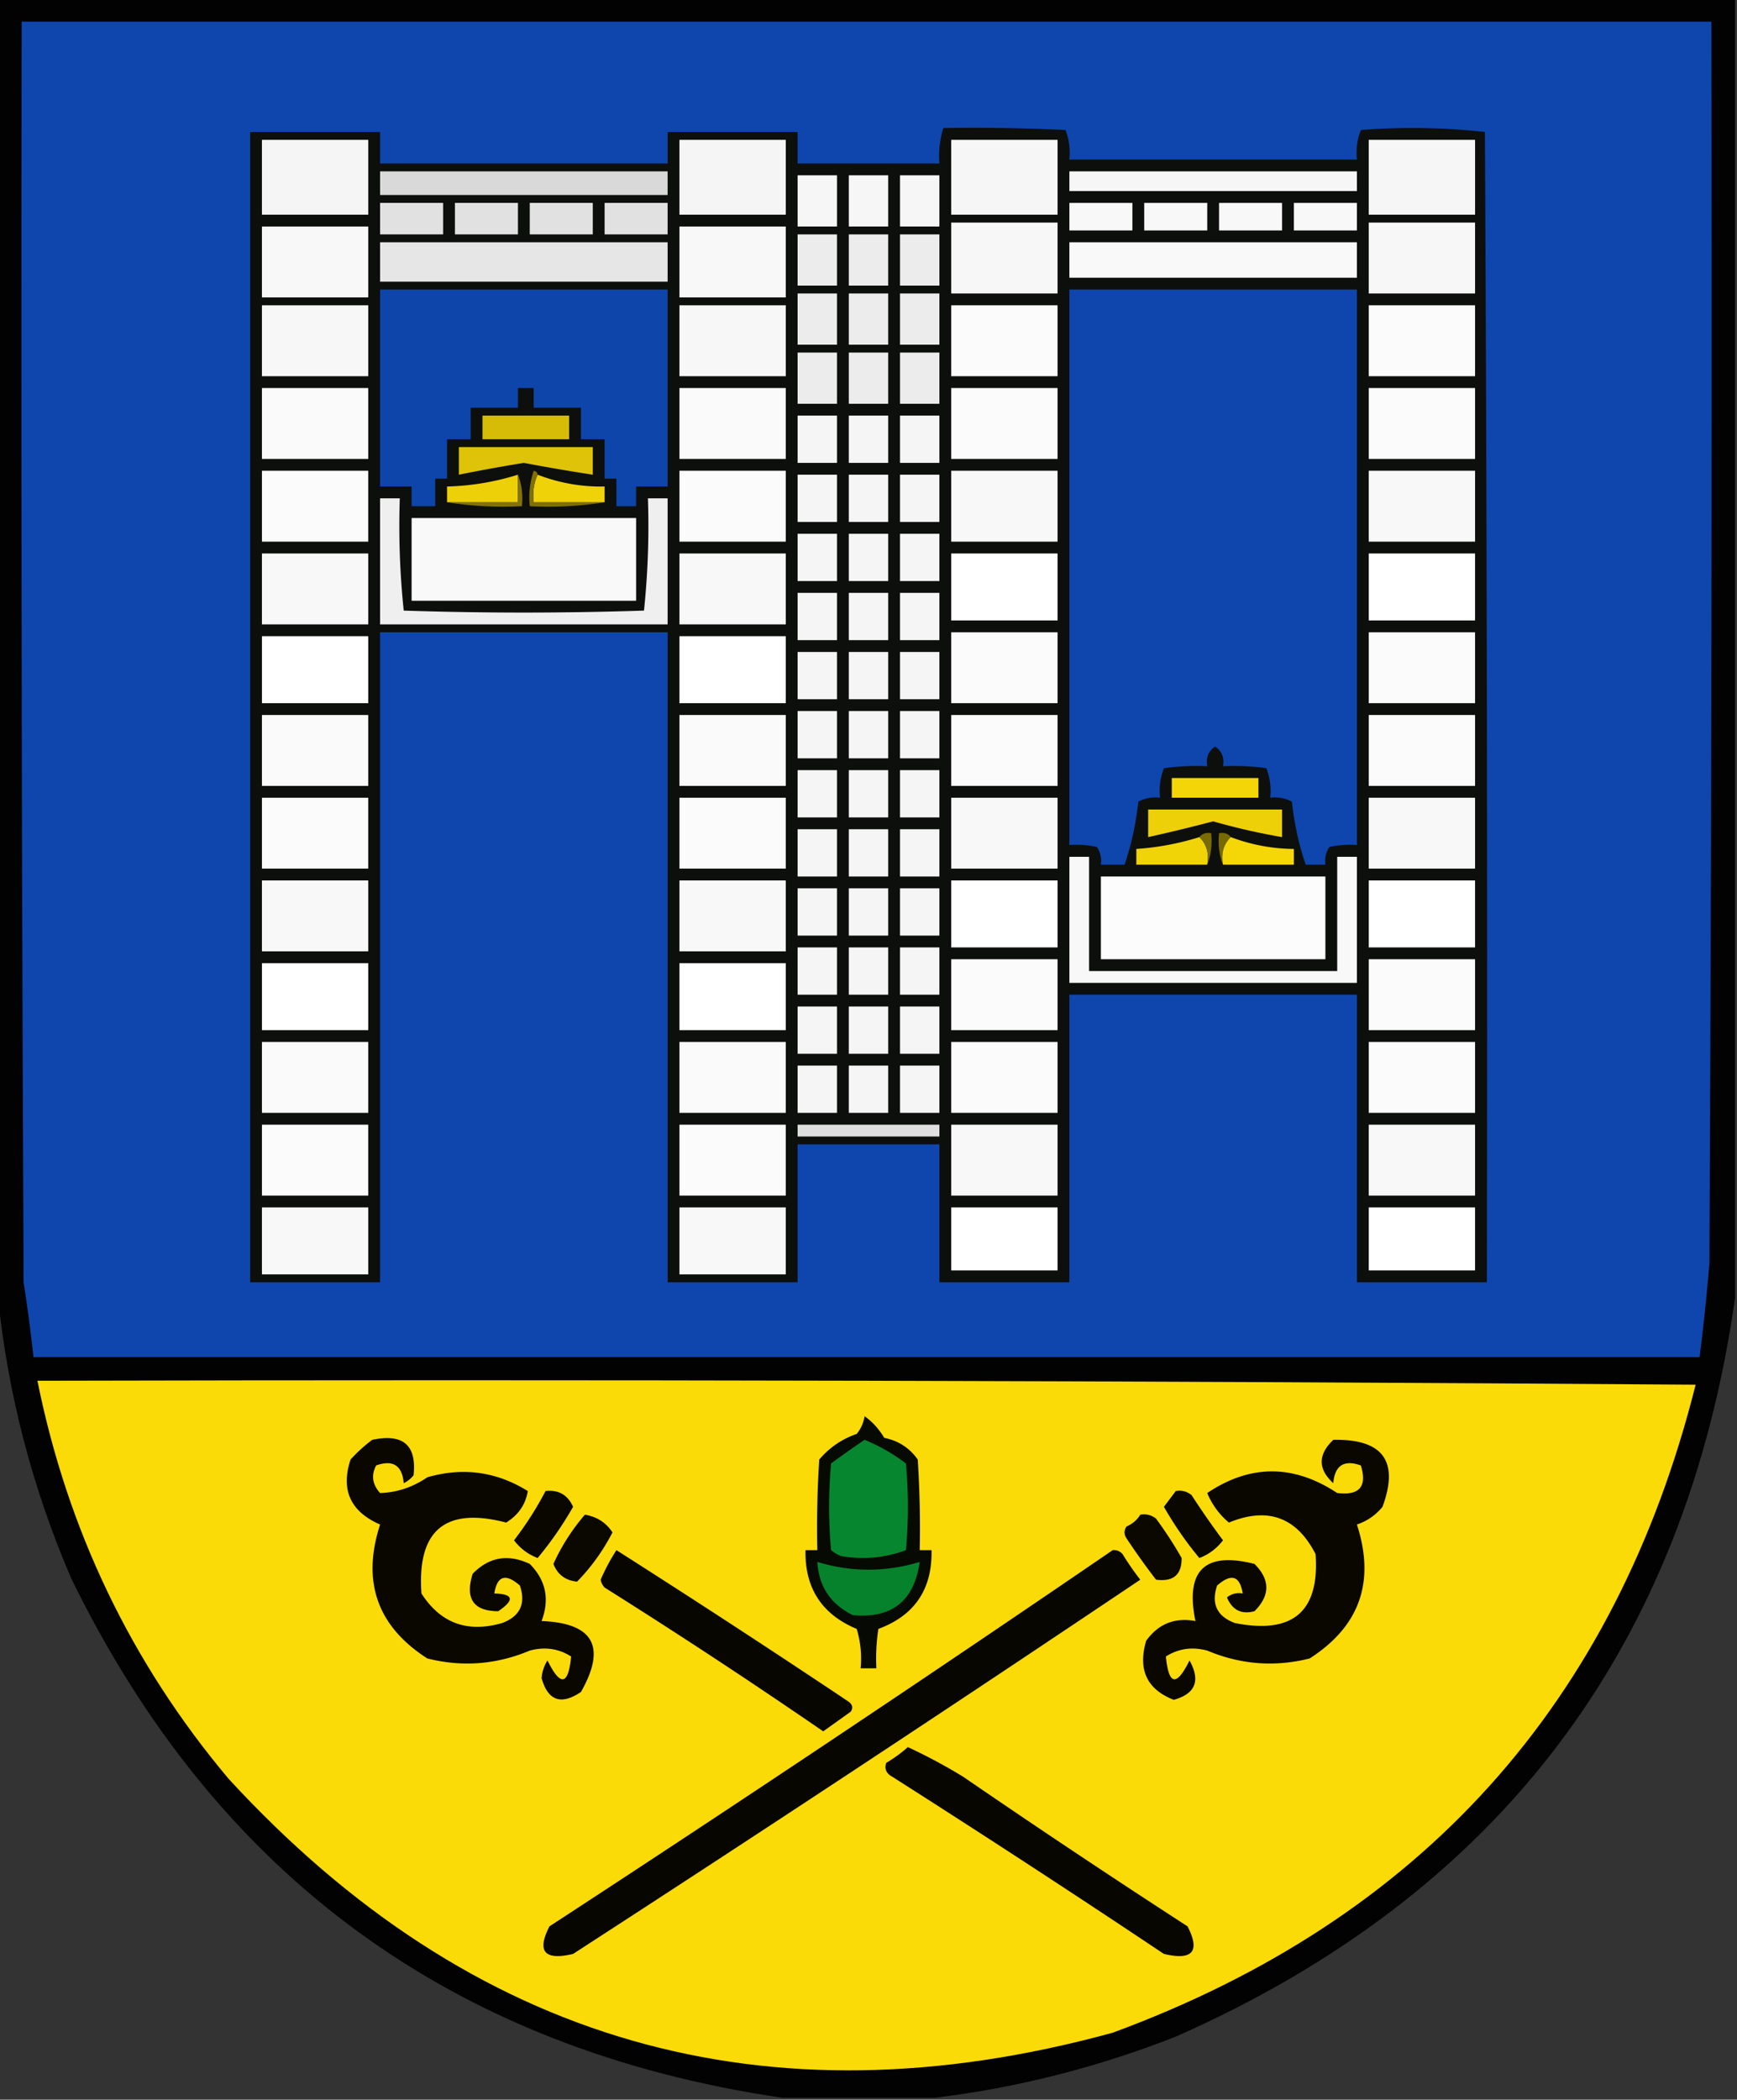 <svg xmlns="http://www.w3.org/2000/svg" width="441" height="533" style="shape-rendering:geometricPrecision;text-rendering:geometricPrecision;image-rendering:optimizeQuality;fill-rule:evenodd;clip-rule:evenodd"><rect width="100%" height="100%" fill="#333333" stroke="none"/><path style="opacity:.968" fill="#010100" d="M-.5-.5h441v330c-12.581 88.756-59.914 151.256-142 187.5-19.81 7.78-40.143 12.947-61 15.5h-39c-83.448-12.296-143.615-56.296-180.5-132-9.794-22.848-15.96-46.515-18.5-71V-.5z"/><path style="opacity:1" fill="#0e46ae" d="M5.5 5.5h429c.167 105.001 0 210.001-.5 315a527.397 527.397 0 0 1-2.5 24H8.5a432.302 432.302 0 0 0-2.5-19c-.5-106.666-.667-213.333-.5-320z"/><path style="opacity:1" fill="#0d0f0d" d="M239.5 32.5c10.339-.166 20.672 0 31 .5.935 2.38 1.268 4.88 1 7.5h73c-.268-2.62.065-5.12 1-7.5a167.99 167.99 0 0 1 31.5.5c.5 97.333.667 194.666.5 292h-33v-73h-73v73h-33v-35h-36v35h-33v-165h-73v165h-33v-292h33v8h73v-8h33v8h36c-.236-3.108.097-6.108 1-9z"/><path style="opacity:1" fill="#f5f5f5" d="M66.5 35.5h27v19h-27v-19zM172.5 35.5h27v19h-27v-19z"/><path style="opacity:1" fill="#f6f6f6" d="M241.5 35.5h27v19h-27v-19zM347.5 35.5h27v19h-27v-19z"/><path style="opacity:1" fill="#d8d9d8" d="M96.5 43.5h73v6h-73v-6z"/><path style="opacity:1" fill="#f6f6f6" d="M202.5 44.5h10v13h-10v-13zM215.5 44.5h10v13h-10v-13zM228.5 44.5h10v13h-10v-13zM271.5 43.5h73v5h-73v-5z"/><path style="opacity:1" fill="#e1e1e1" d="M96.5 51.5h16v8h-16v-8zM115.5 51.5h16v8h-16v-8zM134.5 51.5h16v8h-16v-8zM153.5 51.5h16v8h-16v-8z"/><path style="opacity:1" fill="#f8f8f8" d="M271.5 51.5h16v7h-16v-7zM290.5 51.5h16v7h-16v-7zM309.5 51.5h16v7h-16v-7zM328.5 51.5h16v7h-16v-7zM66.5 57.5h27v18h-27v-18zM172.5 57.5h27v18h-27v-18z"/><path style="opacity:1" fill="#f7f7f7" d="M241.5 56.5h27v18h-27v-18zM347.5 56.5h27v18h-27v-18z"/><path style="opacity:1" fill="#ebeceb" d="M202.5 59.5h10v13h-10v-13zM215.5 59.5h10v13h-10v-13zM228.5 59.5h10v13h-10v-13z"/><path style="opacity:1" fill="#e6e6e6" d="M96.5 61.5h73v10h-73v-10z"/><path style="opacity:1" fill="#f9f9f9" d="M271.5 61.5h73v9h-73v-9z"/><path style="opacity:1" fill="#0e45aa" d="M96.5 73.5h73v50h-8v5h-5v-7h-3v-10h-6v-8h-12v-5h-4v5h-12v8h-6v10h-3v7h-6v-5h-8v-50z"/><path style="opacity:1" fill="#0e46ae" d="M271.5 73.5h73v141a24.935 24.935 0 0 0-7 .5c-.88 1.356-1.214 2.856-1 4.5h-5c-1.725-5.014-2.892-10.347-3.5-16-1.699-.906-3.533-1.239-5.5-1 .268-2.619-.065-5.119-1-7.5a60.931 60.931 0 0 0-11-.5c.384-2.165-.283-3.832-2-5-1.717 1.168-2.384 2.835-2 5a60.931 60.931 0 0 0-11 .5c-.935 2.381-1.268 4.881-1 7.5-1.967-.239-3.801.094-5.5 1-.608 5.653-1.775 10.986-3.5 16h-6c.214-1.644-.12-3.144-1-4.5a24.935 24.935 0 0 0-7-.5v-141z"/><path style="opacity:1" fill="#ebeceb" d="M202.5 74.5h10v13h-10v-13zM215.5 74.5h10v13h-10v-13zM228.5 74.5h10v13h-10v-13z"/><path style="opacity:1" fill="#f7f7f7" d="M66.5 77.5h27v18h-27v-18zM172.5 77.5h27v18h-27v-18z"/><path style="opacity:1" fill="#fbfbfb" d="M241.5 77.5h27v18h-27v-18zM347.5 77.5h27v18h-27v-18z"/><path style="opacity:1" fill="#ebeceb" d="M202.5 89.5h10v13h-10v-13zM215.5 89.5h10v13h-10v-13zM228.5 89.5h10v13h-10v-13z"/><path style="opacity:1" fill="#fbfbfb" d="M241.5 98.5h27v18h-27v-18zM347.5 98.5h27v18h-27v-18z"/><path style="opacity:1" fill="#fafafa" d="M66.5 98.5h27v18h-27v-18zM172.5 98.5h27v18h-27v-18z"/><path style="opacity:1" fill="#f5f5f5" d="M202.5 105.5h10v12h-10v-12zM215.5 105.5h10v12h-10v-12zM228.5 105.5h10v12h-10v-12z"/><path style="opacity:1" fill="#d6bc07" d="M122.5 105.5h22v6h-22v-6z"/><path style="opacity:1" fill="#dec308" d="M116.5 113.5h34v7a484.786 484.786 0 0 1-17.5-3 450.665 450.665 0 0 0-16.5 3v-7z"/><path style="opacity:1" fill="#f8f8f8" d="M241.5 119.5h27v18h-27v-18zM347.5 119.5h27v18h-27v-18z"/><path style="opacity:1" fill="#fbfbfb" d="M66.5 119.5h27v18h-27v-18z"/><path style="opacity:1" fill="#edd008" d="M131.5 120.5v7h-18v-4a65.542 65.542 0 0 0 18-3z"/><path style="opacity:1" fill="#f0d208" d="M136.5 120.5a44.247 44.247 0 0 0 17 3v4h-18c-.302-2.559.032-4.893 1-7z"/><path style="opacity:1" fill="#fbfbfb" d="M172.5 119.5h27v18h-27v-18z"/><path style="opacity:1" fill="#f5f5f5" d="M202.5 120.5h10v12h-10v-12zM215.5 120.5h10v12h-10v-12zM228.5 120.5h10v12h-10v-12z"/><path style="opacity:1" fill="#efefef" d="M96.5 126.5h5a207.49 207.49 0 0 0 1 28.5c20.333.667 40.667.667 61 0a207.49 207.49 0 0 0 1-28.5h5v32h-73v-32z"/><path style="opacity:1" fill="#827304" d="M131.5 120.5c.973 2.448 1.306 5.115 1 8-6.522.323-12.855-.01-19-1h18v-7z"/><path style="opacity:1" fill="#7f7004" d="M136.5 120.5c-.968 2.107-1.302 4.441-1 7h18c-6.145.99-12.478 1.323-19 1a21.127 21.127 0 0 1 1-9c.607.124.94.457 1 1z"/><path style="opacity:1" fill="#f9f9f9" d="M104.5 131.5h57v21h-57v-21z"/><path style="opacity:1" fill="#f5f5f5" d="M202.5 135.5h10v12h-10v-12zM215.5 135.5h10v12h-10v-12zM228.5 135.5h10v12h-10v-12z"/><path style="opacity:1" fill="#f8f8f8" d="M66.5 140.5h27v18h-27v-18zM172.5 140.5h27v18h-27v-18z"/><path style="opacity:1" fill="#fefffe" d="M241.5 140.5h27v17h-27v-17zM347.5 140.5h27v17h-27v-17z"/><path style="opacity:1" fill="#f5f5f5" d="M202.5 150.5h10v12h-10v-12zM215.5 150.5h10v12h-10v-12zM228.5 150.5h10v12h-10v-12z"/><path style="opacity:1" fill="#fefffe" d="M66.5 161.5h27v17h-27v-17zM172.5 161.5h27v17h-27v-17z"/><path style="opacity:1" fill="#fbfbfb" d="M241.5 160.5h27v18h-27v-18zM347.5 160.5h27v18h-27v-18z"/><path style="opacity:1" fill="#f5f5f5" d="M202.5 165.5h10v12h-10v-12zM215.5 165.5h10v12h-10v-12zM228.5 165.5h10v12h-10v-12zM202.5 180.5h10v12h-10v-12zM215.5 180.5h10v12h-10v-12zM228.5 180.5h10v12h-10v-12z"/><path style="opacity:1" fill="#fbfbfb" d="M241.5 181.5h27v18h-27v-18zM347.5 181.5h27v18h-27v-18z"/><path style="opacity:1" fill="#fafafa" d="M66.5 181.5h27v18h-27v-18zM172.5 181.5h27v18h-27v-18z"/><path style="opacity:1" fill="#f5f5f5" d="M202.5 195.5h10v12h-10v-12zM215.5 195.5h10v12h-10v-12zM228.5 195.5h10v12h-10v-12z"/><path style="opacity:1" fill="#f3d508" d="M297.5 197.5h22v5h-22v-5z"/><path style="opacity:1" fill="#f8f8f8" d="M241.5 202.5h27v18h-27v-18zM347.5 202.5h27v18h-27v-18z"/><path style="opacity:1" fill="#fbfbfb" d="M66.5 202.5h27v18h-27v-18zM172.5 202.5h27v18h-27v-18z"/><path style="opacity:1" fill="#edd008" d="M291.5 205.5h34v7a167.563 167.563 0 0 1-17.5-4 431.598 431.598 0 0 1-16.5 4v-7z"/><path style="opacity:1" fill="#f5f5f5" d="M202.5 210.5h10v12h-10v-12zM215.5 210.5h10v12h-10v-12zM228.5 210.5h10v12h-10v-12z"/><path style="opacity:1" fill="#f1d408" d="M304.5 212.5c1.844 1.779 2.51 4.112 2 7h-18v-4a68.49 68.49 0 0 0 16-3z"/><path style="opacity:1" fill="#796c04" d="M304.5 212.5c.709-.904 1.709-1.237 3-1 .306 2.885-.027 5.552-1 8 .51-2.888-.156-5.221-2-7z"/><path style="opacity:1" fill="#776a03" d="M312.5 212.5c-1.844 1.779-2.51 4.112-2 7-.973-2.448-1.306-5.115-1-8 1.291-.237 2.291.096 3 1z"/><path style="opacity:1" fill="#f5d708" d="M312.5 212.5a45.876 45.876 0 0 0 16 3v4h-18c-.51-2.888.156-5.221 2-7z"/><path style="opacity:1" fill="#f8f8f8" d="M271.5 217.5h5v29h63v-29h5v32h-73v-32zM66.5 223.5h27v18h-27v-18zM172.5 223.5h27v18h-27v-18z"/><path style="opacity:1" fill="#fefffe" d="M241.5 223.5h27v17h-27v-17z"/><path style="opacity:1" fill="#fcfcfc" d="M279.5 222.5h57v21h-57v-21z"/><path style="opacity:1" fill="#fefffe" d="M347.5 223.5h27v17h-27v-17z"/><path style="opacity:1" fill="#f5f5f5" d="M202.5 225.5h10v12h-10v-12zM215.5 225.5h10v12h-10v-12zM228.5 225.5h10v12h-10v-12zM202.5 240.5h10v12h-10v-12zM215.5 240.5h10v12h-10v-12zM228.5 240.5h10v12h-10v-12z"/><path style="opacity:1" fill="#fefffe" d="M66.5 244.5h27v17h-27v-17zM172.5 244.5h27v17h-27v-17z"/><path style="opacity:1" fill="#fbfbfb" d="M241.5 243.5h27v18h-27v-18zM347.5 243.5h27v18h-27v-18z"/><path style="opacity:1" fill="#f5f5f5" d="M202.5 255.5h10v12h-10v-12zM215.5 255.5h10v12h-10v-12zM228.5 255.5h10v12h-10v-12z"/><path style="opacity:1" fill="#fbfbfb" d="M241.5 264.5h27v18h-27v-18zM347.5 264.5h27v18h-27v-18z"/><path style="opacity:1" fill="#fafafa" d="M66.5 264.5h27v18h-27v-18zM172.5 264.5h27v18h-27v-18z"/><path style="opacity:1" fill="#f5f5f5" d="M202.5 270.5h10v12h-10v-12zM215.5 270.5h10v12h-10v-12zM228.5 270.5h10v12h-10v-12z"/><path style="opacity:1" fill="#dfdfdf" d="M202.5 285.5h36v3h-36v-3z"/><path style="opacity:1" fill="#f8f8f8" d="M241.5 285.5h27v18h-27v-18zM347.5 285.5h27v18h-27v-18z"/><path style="opacity:1" fill="#fbfbfb" d="M66.5 285.5h27v18h-27v-18zM172.5 285.5h27v18h-27v-18z"/><path style="opacity:1" fill="#f8f8f8" d="M66.5 306.5h27v17h-27v-17zM172.5 306.5h27v17h-27v-17z"/><path style="opacity:1" fill="#fefffe" d="M241.5 306.5h27v16h-27v-16zM347.5 306.5h27v16h-27v-16z"/><path style="opacity:1" fill="#fadb08" d="M9.5 350.5c140.335-.333 280.668 0 421 1-20.311 80.817-69.644 135.65-148 164.5-87.994 24.111-162.827 2.611-224.5-64.5-24.696-29.397-40.862-63.064-48.5-101z"/><path style="opacity:1" fill="#070a02" d="M219.5 359.5c1.983 1.402 3.649 3.236 5 5.5 3.566.7 6.4 2.533 8.5 5.5.5 7.659.666 15.326.5 23h3c.216 9.913-4.284 16.58-13.5 20a50.464 50.464 0 0 0-.5 10h-4a25.879 25.879 0 0 0-1-10c-8.855-3.706-13.188-10.372-13-20h3c-.166-7.674 0-15.341.5-23 2.559-3.031 5.726-5.198 9.5-6.5a9.175 9.175 0 0 0 2-4.5z"/><path style="opacity:1" fill="#090700" d="M94.5 365.5c7.821-1.667 11.321 1.333 10.5 9a7.248 7.248 0 0 1-2.5 2c-.395-4.513-2.729-6.013-7-4.5-1.298 2.499-.964 4.833 1 7 4.297-.134 8.297-1.467 12-4 9.067-2.602 17.567-1.435 25.5 3.5-.555 3.414-2.389 6.081-5.5 8-15.471-4.034-22.637 1.966-21.5 18 4.848 7.556 11.682 10.056 20.5 7.5 4.538-1.713 6.038-4.88 4.5-9.5-3.612-3.185-5.779-2.518-6.5 2 4.89.139 5.223 1.639 1 4.5-6.305-.006-8.471-3.172-6.5-9.5 4.168-4.264 9.002-5.097 14.5-2.5 4.092 4.118 5.092 8.951 3 14.5 13.18.516 16.514 6.516 10 18-5.048 3.41-8.382 2.243-10-3.5a9.62 9.62 0 0 1 1.5-4.5c3.286 6.685 5.286 6.352 6-1-3.183-2.023-6.683-2.523-10.5-1.5-8.471 3.558-17.138 4.225-26 2-12.712-8.149-16.712-19.482-12-34-7.534-3.284-10.034-8.784-7.5-16.5a37.824 37.824 0 0 1 5.5-5z"/><path style="opacity:1" fill="#06872f" d="M219.5 365.5a45.733 45.733 0 0 1 10.5 6 121.19 121.19 0 0 1 0 22c-5.313 1.974-10.813 2.474-16.5 1.5a9.454 9.454 0 0 1-2.5-1.5 121.19 121.19 0 0 1 0-22 244.266 244.266 0 0 1 8.5-6z"/><path style="opacity:1" fill="#090700" d="M338.5 365.5c12.599-.258 16.766 5.409 12.5 17-1.731 2.117-3.898 3.617-6.5 4.5 4.712 14.518.712 25.851-12 34-8.867 2.224-17.534 1.558-26-2-3.817-1.023-7.317-.523-10.5 1.5.714 7.352 2.714 7.685 6 1 2.853 5.126 1.52 8.46-4 10-6.828-2.664-9.162-7.664-7-15 3.093-4.295 7.26-5.962 12.5-5-2.63-12.871 2.37-17.705 15-14.5 4 4 4 8 0 12-3.292.896-5.625-.271-7-3.5 1.189-.929 2.522-1.262 4-1-.721-4.518-2.888-5.185-6.5-2-1.538 4.62-.038 7.787 4.5 9.5 14.717 2.933 21.55-2.9 20.5-17.5-4.814-9.384-12.147-12.05-22-8a19.27 19.27 0 0 1-5.5-7.5c10.916-7.319 21.916-7.319 33 0 5.645.693 7.645-1.641 6-7-4.271-1.513-6.605-.013-7 4.5-3.913-3.579-3.913-7.246 0-11z"/><path style="opacity:1" fill="#0a0700" d="M138.5 378.5c3.292-.38 5.625.953 7 4a90.081 90.081 0 0 1-9 13c-2.424-.923-4.424-2.423-6-4.5a83.67 83.67 0 0 0 8-12.5z"/><path style="opacity:1" fill="#090700" d="M298.5 378.5c1.478-.262 2.811.071 4 1a216.167 216.167 0 0 0 8 11.5c-1.576 2.077-3.576 3.577-6 4.5a90.081 90.081 0 0 1-9-13 514.367 514.367 0 0 0 3-4z"/><path style="opacity:1" fill="#0a0801" d="M148.5 384.5c3.048.516 5.382 2.016 7 4.5-2.406 4.667-5.406 8.833-9 12.5-2.951-.302-4.951-1.802-6-4.5a51.99 51.99 0 0 1 8-12.5zM289.5 384.5c1.478-.262 2.811.071 4 1a99.506 99.506 0 0 1 6.5 10c.041 4.25-2.125 6.083-6.5 5.5a183.542 183.542 0 0 1-7.5-10.5c-.667-1-.667-2 0-3 1.518-.663 2.685-1.663 3.5-3z"/><path style="opacity:1" fill="#080600" d="M156.5 393.5a3146.51 3146.51 0 0 1 59 38.5c.951.718 1.117 1.551.5 2.5l-7 5a1624.107 1624.107 0 0 0-55.5-36.5 3.943 3.943 0 0 1-1-2 52.487 52.487 0 0 1 4-7.5z"/><path style="opacity:1" fill="#070600" d="M282.5 393.5c.996-.086 1.829.248 2.5 1a69.2 69.2 0 0 0 4.5 6.5 10392.798 10392.798 0 0 1-144 95c-7.28 1.721-9.28-.613-6-7a7944.382 7944.382 0 0 0 143-95.5z"/><path style="opacity:1" fill="#06822d" d="M207.5 396.5c8.652 2.618 17.319 2.618 26 0-1.405 9.908-7.072 14.408-17 13.5-5.623-2.783-8.623-7.283-9-13.5z"/><path style="opacity:1" fill="#080600" d="M230.5 443.5a140.868 140.868 0 0 1 14 7.5 2592.155 2592.155 0 0 0 57 38c3.28 6.387 1.28 8.721-6 7a3745.434 3745.434 0 0 0-69-45c-1.507-.837-2.007-2.004-1.5-3.5a35.524 35.524 0 0 0 5.5-4z"/></svg>